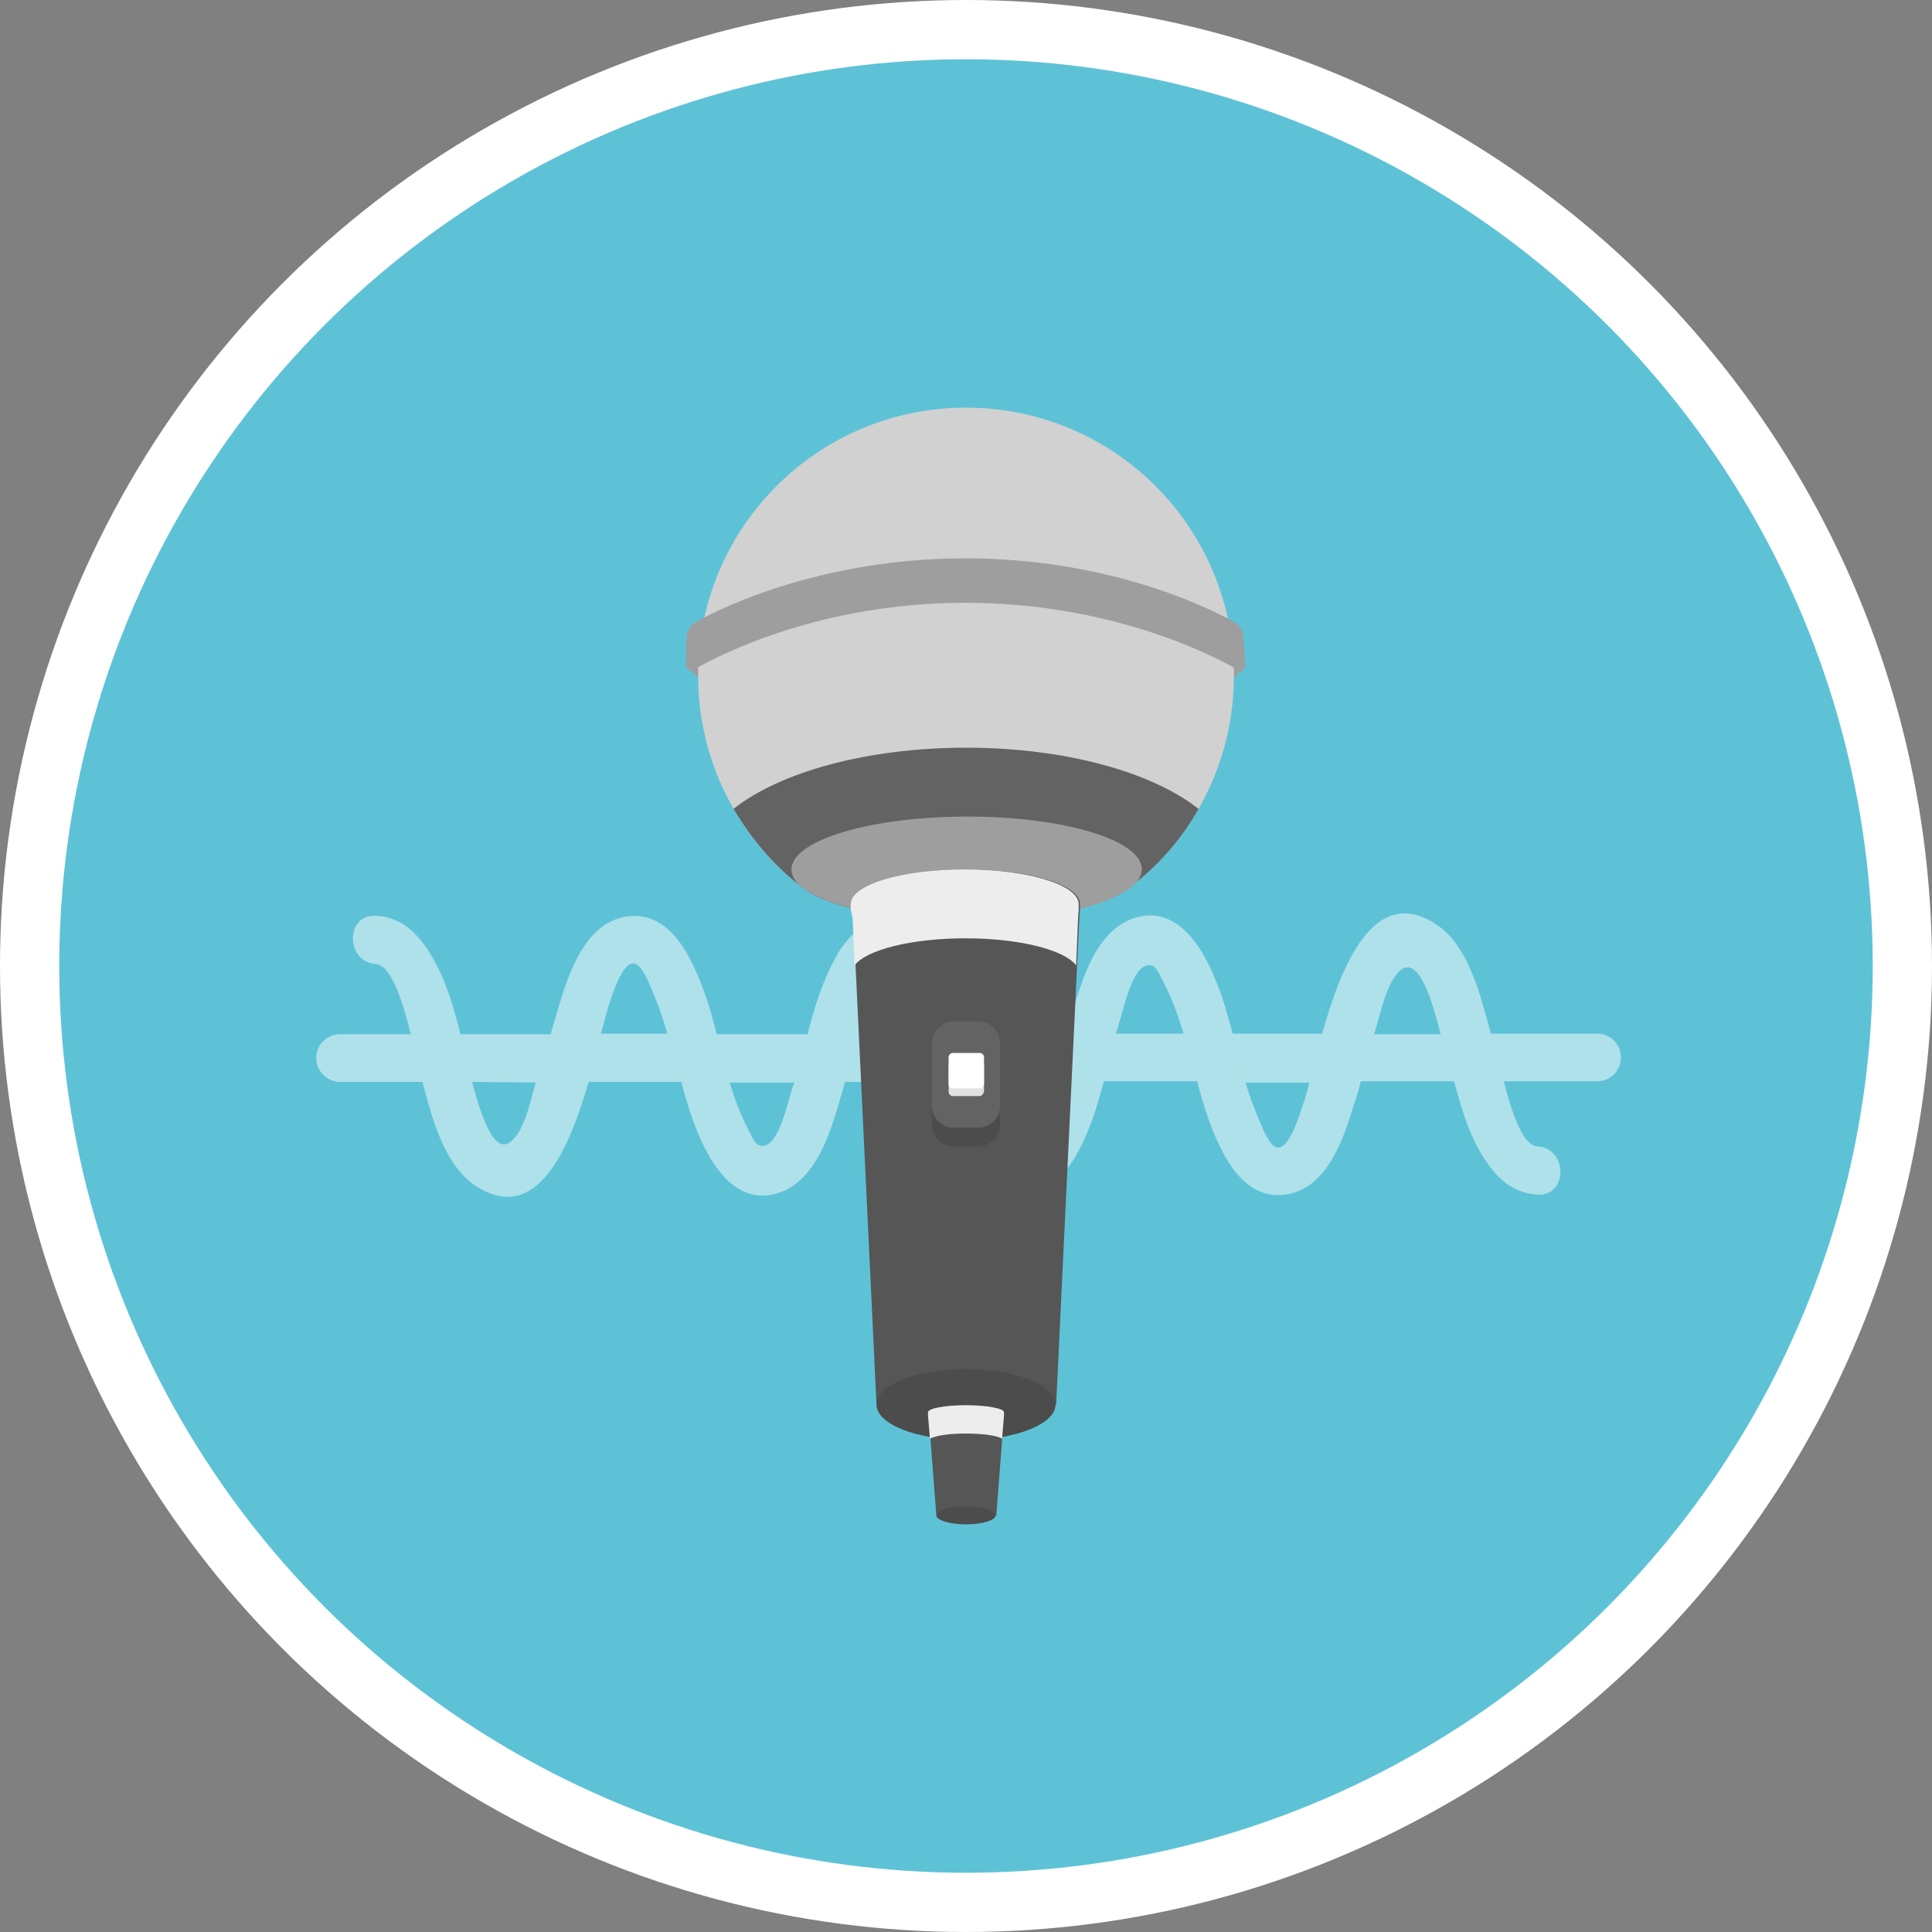 <svg xmlns="http://www.w3.org/2000/svg" id="Layer_1" x="0" y="0" version="1.1" viewBox="0 0 300 300" xml:space="preserve"><rect x="0" y="0" width="300" height="300" fill="#808080" stroke="none"/><style>.st0{fill:#fff}.st3{fill:#9e9e9e}.st5{fill:#636363}.st6{fill:#565656}.st7{fill:#ededed}.st8{fill:#4c4c4c}</style><circle cx="150" cy="150" r="150" class="st0"/><circle cx="150" cy="150" r="140.8" fill="#5ec2d7"/><path fill="#fff" d="M248 160.5h-16.5c-1.6-5.8-3.4-13.8-8.7-17.1-9.5-6-14.5 6.5-17.5 17.1h-13.9c-.8-3-1.6-5.9-2.8-8.7-2.1-5.1-6.1-11.4-12.6-9.2-6.2 2.1-8.3 10.6-9.9 16.1-.2.6-.4 1.2-.5 1.9h-14.1c-1.5-5.7-3.2-12.1-7.3-16-4.9-4.5-10.9-1.8-14 3.3-2.3 3.9-3.7 8.3-4.8 12.7h-14.1c-.6-2.3-1.2-4.6-2-6.7-1.9-5.2-5.2-12.5-11.9-11.6-6.5.9-9.1 8.8-10.7 14.2-.4 1.4-.8 2.8-1.2 4.1h-14c-1.3-5.2-2.9-10.5-6.1-14.5-1.8-2.3-4-3.7-7-3.9-4.8-.3-4.8 7.2 0 7.5 2.4.2 4.2 6.1 5.4 10.9h-11c-2.1 0-3.7 1.7-3.7 3.7s1.7 3.7 3.7 3.7h12.8c1.5 5.7 3.4 13.1 8.5 16.3 9.3 5.8 14.3-5.9 17.3-16.3h14.4c.7 2.7 1.5 5.4 2.6 8 2.1 5.1 6.1 11.4 12.6 9.2 6.2-2.1 8.3-10.6 9.9-16.1.1-.4.2-.7.3-1.1h14.5c1.4 5.5 3.2 11.5 7.1 15.2 4.9 4.5 10.9 1.8 14-3.3 2.2-3.6 3.5-7.8 4.6-12h14.5c.5 2 1.1 4 1.8 6 1.9 5.2 5.2 12.5 11.9 11.6 6.5-.9 9.1-8.8 10.7-14.2.4-1.1.7-2.2 1-3.4h14.5c1.3 4.9 2.8 9.9 5.9 13.7 1.8 2.3 4.1 3.7 7 3.9 4.8.3 4.8-7.2 0-7.5-2.3-.1-4-5.5-5.2-10.1H248c2.1 0 3.7-1.7 3.7-3.7s-1.6-3.7-3.7-3.7zm-164.8 7.6c-.8 2.6-1.6 7.2-3.8 9.1-2.9 2.6-5.1-5.5-6.1-9.2l9.9.1c0-.1 0-.1 0 0zm10.1-7.6c.5-1.8.9-3.3 1.2-4.3.4-1.2 2-6.6 3.8-6.6 1.4 0 2.6 3.4 3 4.3.9 2.1 1.7 4.3 2.3 6.6H93.3zm29.6 8.9c-.6 1.9-1.8 7.5-3.9 8.4-1.5.6-2-.8-2.7-2.2-1.3-2.4-2.2-4.9-3-7.5h10.1c-.2.4-.4.8-.5 1.3zm11.3-11.9c.5-1.6 1.8-6.9 3.7-7.6 2.5-.9 4.6 6.3 5.8 10.6h-10.4c.2-1 .5-2 .9-3zm28.5 12.8c-.5 1.6-1.8 6.9-3.7 7.6-2.3.8-4.4-5.5-5.6-9.9h10c-.3.8-.5 1.5-.7 2.3zm10.6-9.8l.6-2.1c.6-1.9 1.8-7.5 3.9-8.4 1.5-.6 2 .8 2.7 2.2 1.4 2.6 2.4 5.4 3.3 8.3h-10.5zm29 11.1c-.4 1.2-2 6.6-3.8 6.6-1.4 0-2.6-3.4-3-4.3-.8-1.9-1.5-3.8-2.1-5.8h9.9c-.3 1.4-.7 2.6-1 3.5zm11.3-11.8c.8-2.6 1.7-7.2 3.8-9.1 3.2-2.8 5.5 6.8 6.3 9.9h-10.4c.2-.3.3-.6.3-.8z" opacity=".5"/><path d="M106.8 101.4l5.6-3.3v10.5l-5.5-4.7zm86.3.1l-5.6-3.3v10.5l5.5-4.7z" class="st3"/><path fill="#d1d1d1" d="M191.6 104.9c0 13.1-6 24.7-15.4 32.3-.6.5-1.2 1-1.9 1.4-1.7 1-4 1.8-6.7 2.5l-.1 1.4c-5.3 2.5-11.3 3.9-17.5 3.9s-12.2-1.4-17.5-3.9l-.1-1.4c-2.8-.7-5.1-1.6-6.7-2.5-.6-.5-1.3-.9-1.9-1.4-9.4-7.6-15.4-19.3-15.4-32.3 0-23 18.6-41.6 41.6-41.6s41.6 18.6 41.6 41.6z"/><path d="M186.1 125.6c-2.5 4.5-5.9 8.4-9.9 11.6-.6.5-1.2 1-1.9 1.4-1.7 1-4 1.8-6.7 2.5l-.1 1.4c-5.3 2.5-11.3 3.9-17.5 3.9s-12.2-1.4-17.5-3.9l-.1-1.4c-2.8-.7-5.1-1.6-6.7-2.5-.6-.5-1.3-.9-1.9-1.4-4-3.2-7.3-7.2-9.9-11.6 7.2-5.7 20.7-9.5 36.1-9.5s28.9 3.8 36.1 9.5z" class="st5"/><path d="M177.3 135c0 .8-.4 1.5-1 2.2-.5.5-1.1 1-1.9 1.4-1.7 1-4 1.8-6.7 2.5-4.8 1.2-10.9 1.9-17.6 1.9s-12.9-.7-17.6-1.9c-2.8-.7-5.1-1.6-6.7-2.5-.8-.5-1.4-.9-1.9-1.4-.7-.7-1-1.5-1-2.2 0-4.5 12.2-8.2 27.3-8.2 14.9 0 27.1 3.6 27.1 8.2zm16.1-31.7c0 .6-.6 1-1.2.7-4.3-2.5-20.1-10.4-42.3-10.4-22.2 0-37.9 7.9-42.2 10.4-.5.3-1.2-.1-1.2-.7l.1-4.2c0-1.1.6-2.1 1.6-2.6 4.7-2.6 20.1-9.8 41.7-9.8s36.9 7.2 41.6 9.8c1 .5 1.6 1.5 1.6 2.6l.3 4.2z" class="st3"/><path d="M167.7 140.4v.8l-.1 1.4-3.6 75.5h-27.9l-3.6-75.5-.1-1.4v-.8c0-3 7.9-5.4 17.7-5.4s17.6 2.4 17.6 5.4z" class="st6"/><path d="M132.4 142.6l.3 7.3c1.8-2.4 8.8-4.2 17.2-4.2s15.4 1.8 17.2 4.2l.3-7.3.1-1.4v-.8c0-3-7.9-5.4-17.7-5.4s-17.7 2.4-17.7 5.4v.8l.3 1.4z" class="st7"/><ellipse cx="150" cy="218.1" class="st8" rx="13.9" ry="5.5"/><path d="M155.9 219.3v.5l-1.2 15.6h-9.3l-1.2-15.6v-.5c0-.6 2.6-1.1 5.9-1.1s5.8.5 5.8 1.1z" class="st6"/><path d="M155.9 219.3v.5l-.3 3.6c-.8-.5-3-.8-5.6-.8-2.6 0-4.7.3-5.6.8l-.3-3.6v-.5c0-.6 2.6-1.1 5.9-1.1 3.2 0 5.9.5 5.9 1.1z" class="st7"/><ellipse cx="150" cy="235.3" class="st8" rx="4.6" ry="1.4"/><path d="M151.9 178h-3.8c-1.9 0-3.4-1.5-3.4-3.4v-9.7c0-1.9 1.5-3.4 3.4-3.4h3.8c1.9 0 3.4 1.5 3.4 3.4v9.7c0 1.9-1.5 3.4-3.4 3.4z" class="st8"/><path d="M151.9 175.1h-3.8c-1.9 0-3.4-1.5-3.4-3.4V162c0-1.9 1.5-3.4 3.4-3.4h3.8c1.9 0 3.4 1.5 3.4 3.4v9.7c0 1.9-1.5 3.4-3.4 3.4z" class="st5"/><path fill="#e2e2e2" d="M152.1 170.2H148c-.4 0-.7-.3-.7-.7v-4.1c0-.4.3-.7.7-.7h4.1c.4 0 .7.3.7.7v4.1c-.1.4-.4.7-.7.7z"/><path d="M152.1 169H148c-.4 0-.7-.3-.7-.7v-4.1c0-.4.3-.7.7-.7h4.1c.4 0 .7.3.7.7v4.1c-.1.4-.4.7-.7.7z" class="st0"/></svg>